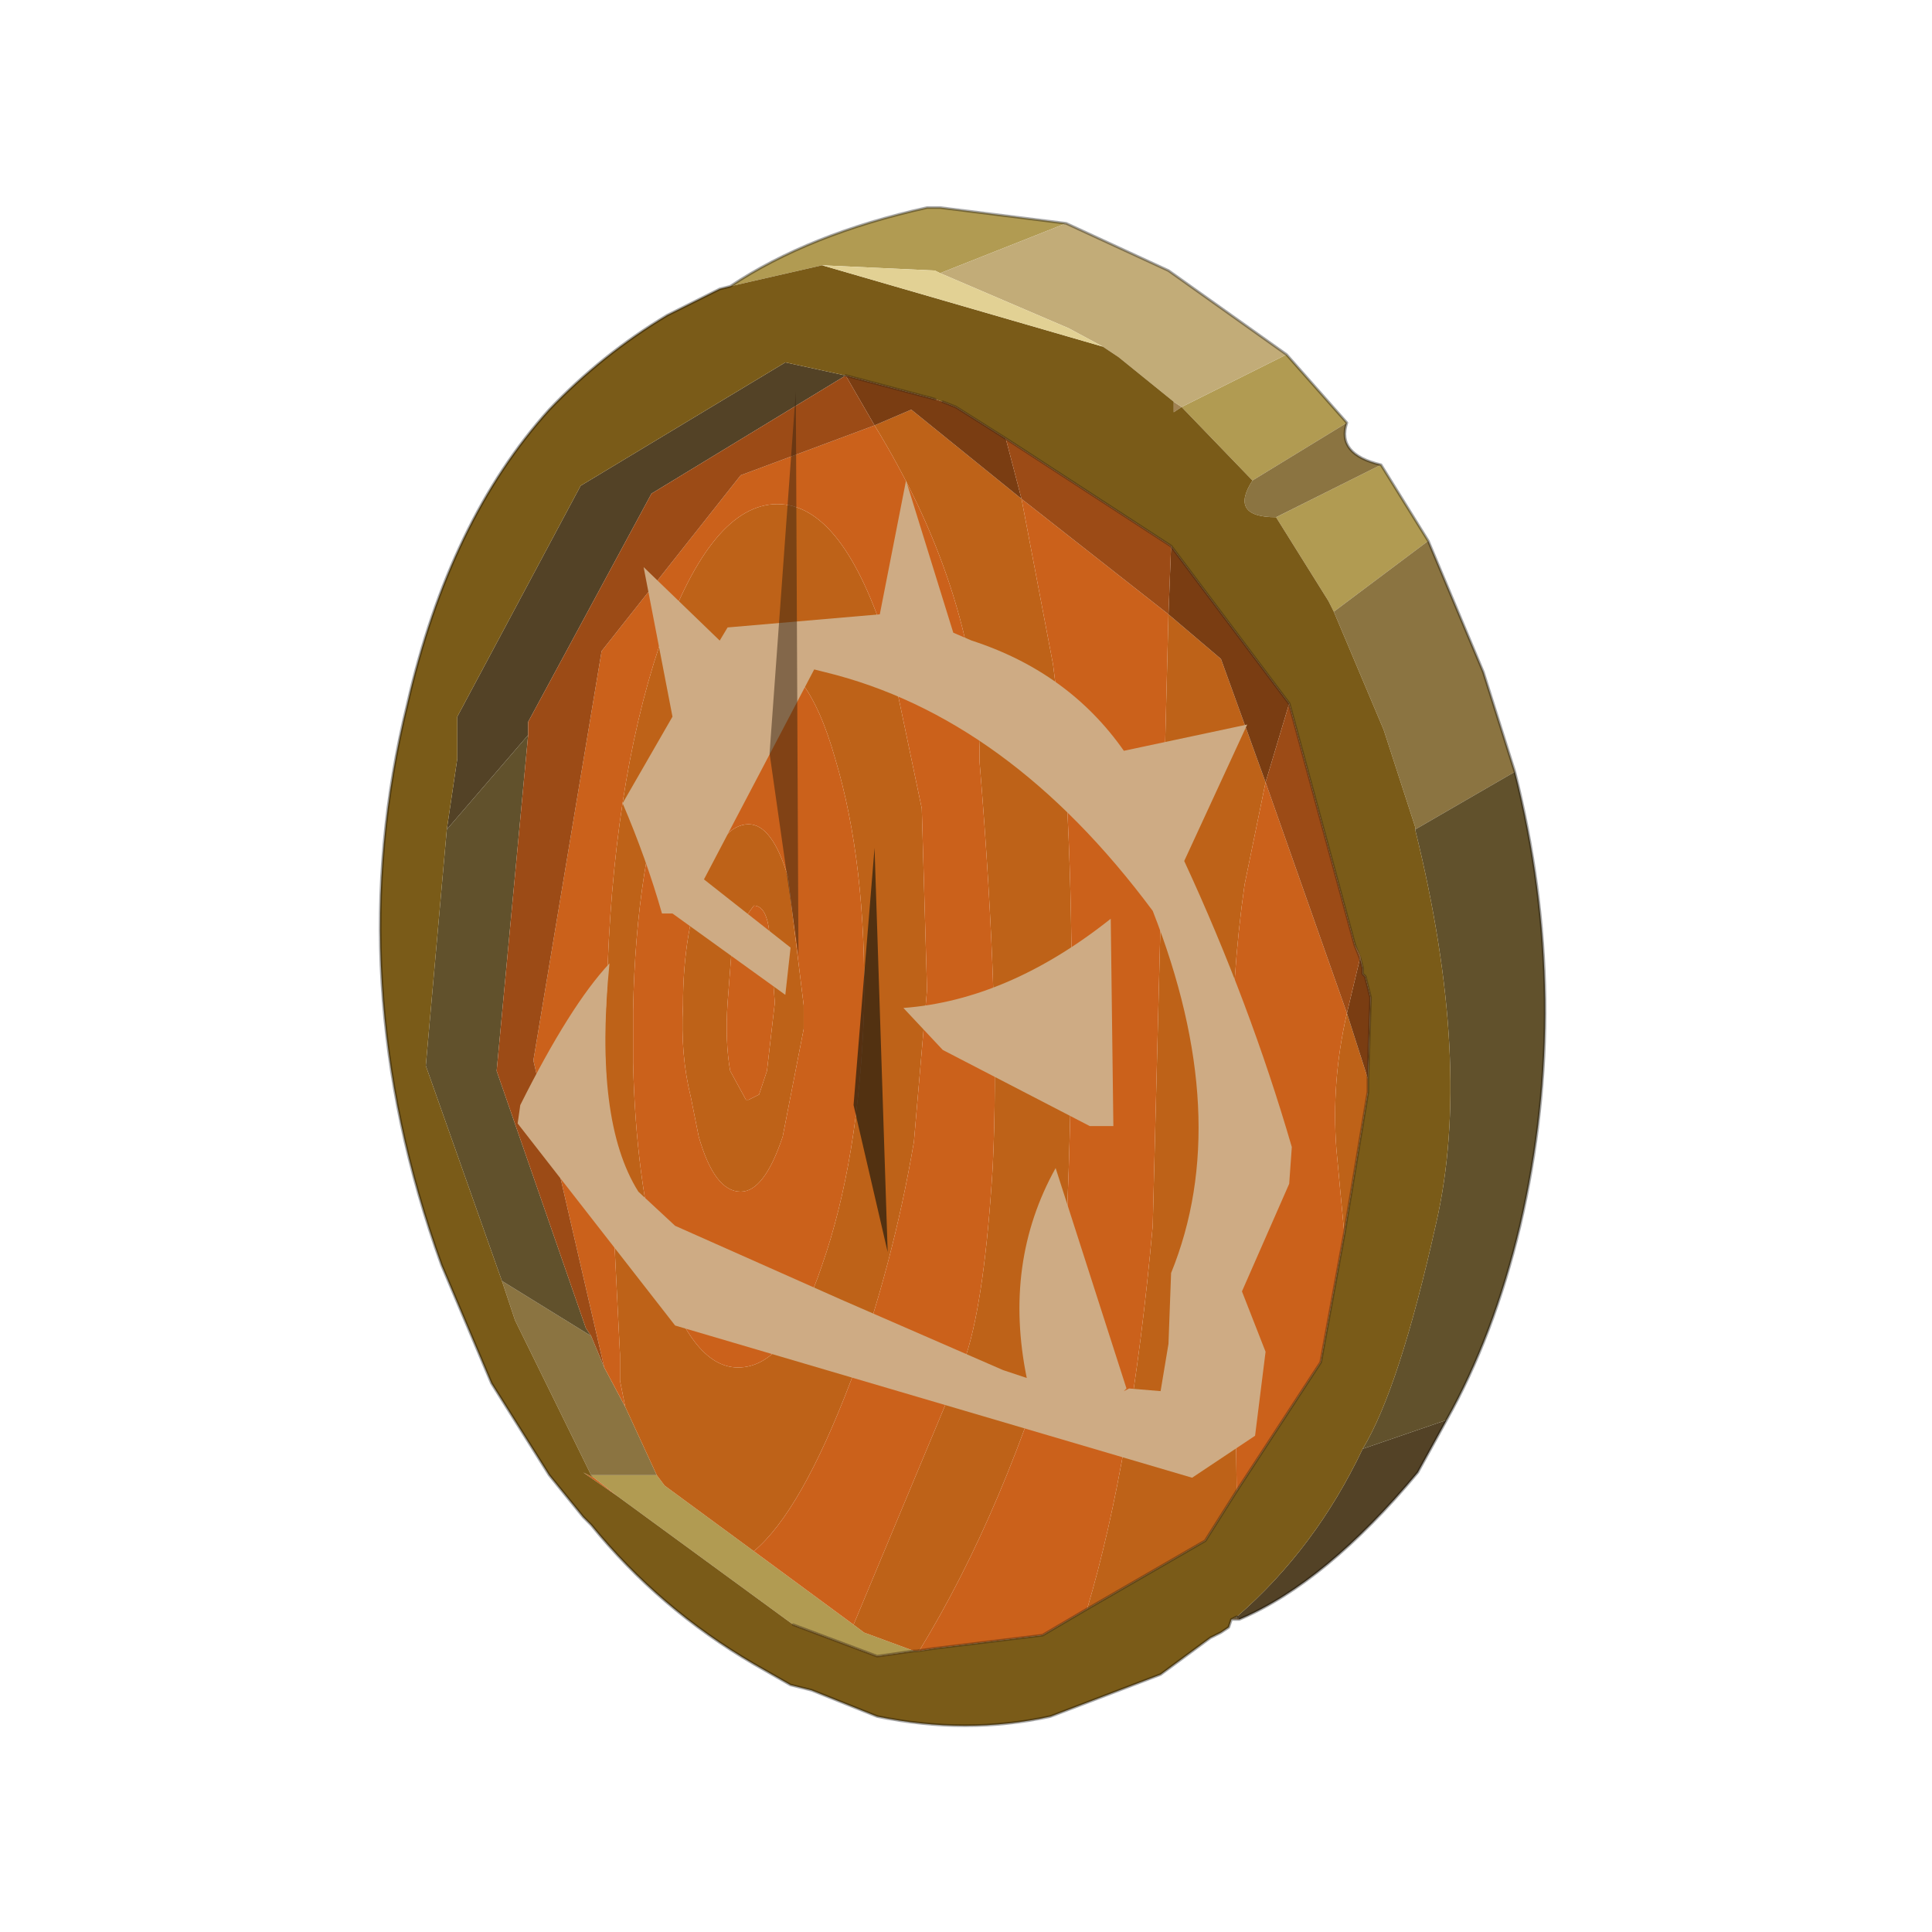 <?xml version="1.0" encoding="UTF-8" standalone="no"?>
<svg xmlns:xlink="http://www.w3.org/1999/xlink" height="440.0px" width="440.0px" xmlns="http://www.w3.org/2000/svg">
  <g transform="matrix(10.0, 0.0, 0.0, 10.0, 0.0, 0.0)">
    <use height="44.0" transform="matrix(0.909, 0.0, 0.0, 0.909, 2.0, 2.0)" width="44.0" xlink:href="#sprite0"/>
  </g>
  <defs>
    <g id="sprite0" transform="matrix(1.0, 0.0, 0.0, 1.0, 0.0, 0.0)">
      <use height="44.0" transform="matrix(1.0, 0.0, 0.0, 1.0, 0.0, 0.0)" width="44.0" xlink:href="#shape0"/>
      <use height="28.9" transform="matrix(1.315, 0.0, 0.0, 1.315, 7.35, 3.0)" width="22.2" xlink:href="#sprite1"/>
    </g>
    <g id="shape0" transform="matrix(1.0, 0.0, 0.0, 1.0, 0.0, 0.0)">
      <path d="M44.0 44.0 L0.0 44.0 0.0 0.0 44.0 0.0 44.0 44.0" fill="#43adca" fill-opacity="0.0" fill-rule="evenodd" stroke="none"/>
    </g>
    <g id="sprite1" transform="matrix(1.0, 0.0, 0.0, 1.0, 0.0, 0.0)">
      <use height="28.9" transform="matrix(1.0, 0.0, 0.0, 1.0, 0.0, 0.0)" width="22.2" xlink:href="#sprite2"/>
    </g>
    <g id="sprite2" transform="matrix(1.0, 0.0, 0.0, 1.0, 5.45, 14.8)">
      <use height="28.9" transform="matrix(1.0, 0.0, 0.0, 1.0, -5.45, -14.8)" width="22.2" xlink:href="#shape1"/>
    </g>
    <g id="shape1" transform="matrix(1.0, 0.0, 0.0, 1.0, 5.45, 14.8)">
      <path d="M10.9 12.1 L10.85 12.1 10.85 12.05 10.9 12.1" fill="#8f6737" fill-rule="evenodd" stroke="none"/>
      <path d="M10.85 12.1 L10.75 12.1 10.85 12.05 10.85 12.1 M9.65 -11.1 L9.8 -11.0 9.65 -10.9 9.65 -11.1" fill="#a18253" fill-rule="evenodd" stroke="none"/>
      <path d="M1.2 -13.3 Q2.7 -14.3 4.95 -14.8 L5.2 -14.8 7.6 -14.5 5.2 -13.55 5.1 -13.6 2.95 -13.7 1.2 -13.3 M11.8 -12.0 L12.95 -10.7 11.15 -9.6 9.8 -11.0 11.8 -12.0 M13.6 -9.9 L14.5 -8.45 12.7 -7.1 12.6 -7.3 11.6 -8.9 13.6 -9.9 M4.7 12.7 L4.0 12.8 2.4 12.2 -0.95 9.75 -1.4 9.4 -1.45 9.35 -0.2 9.35 -0.05 9.55 1.65 10.8 3.55 12.2 3.75 12.35 4.7 12.7" fill="#b19b52" fill-rule="evenodd" stroke="none"/>
      <path d="M5.2 -13.55 L7.6 -14.5 9.55 -13.6 11.8 -12.0 9.8 -11.0 9.65 -11.1 8.6 -11.95 8.3 -12.15 7.65 -12.5 5.2 -13.55" fill="#c2ac78" fill-rule="evenodd" stroke="none"/>
      <path d="M12.95 -10.7 Q12.75 -10.1 13.6 -9.9 L11.6 -8.9 Q10.7 -8.9 11.15 -9.6 L12.95 -10.7 M14.5 -8.45 L15.55 -5.95 16.15 -4.05 14.25 -2.95 14.25 -3.0 13.65 -4.85 12.7 -7.1 14.5 -8.45 M-1.45 9.35 L-2.9 6.4 -3.15 5.65 -1.45 6.7 -1.2 7.3 -0.8 8.05 -0.2 9.35 -1.45 9.35" fill="#8b7441" fill-rule="evenodd" stroke="none"/>
      <path d="M-4.0 -4.3 L-4.0 -5.1 -1.65 -9.5 2.25 -11.85 3.4 -11.6 -0.3 -9.35 -2.65 -5.0 -2.65 -4.75 -4.2 -2.95 -4.0 -4.3 M14.85 8.3 L14.3 9.3 Q12.55 11.4 10.9 12.1 L10.85 12.05 Q12.35 10.75 13.25 8.85 L14.85 8.3" fill="#534226" fill-rule="evenodd" stroke="none"/>
      <path d="M-4.2 -2.95 L-2.65 -4.75 -3.25 1.65 -1.55 6.55 -1.45 6.7 -3.15 5.65 -4.6 1.55 -4.2 -2.95 M16.15 -4.05 Q17.25 0.3 16.25 4.6 15.75 6.7 14.85 8.3 L13.25 8.85 Q13.95 7.7 14.65 4.55 15.35 1.5 14.25 -2.95 L16.15 -4.05" fill="#61512c" fill-rule="evenodd" stroke="none"/>
      <path d="M-4.0 -5.1 L-4.0 -4.3 -4.0 -4.75 -4.0 -5.1 M3.95 -10.65 L4.65 -10.95 6.75 -9.25 7.35 -6.1 7.55 -4.5 Q7.8 -1.1 7.65 3.5 L7.55 6.2 Q6.45 10.0 4.8 12.7 L4.75 12.7 4.7 12.7 3.75 12.35 3.55 12.2 5.7 7.05 Q6.05 5.95 6.2 3.5 6.35 0.6 5.95 -4.25 L5.95 -4.5 Q5.85 -7.55 3.95 -10.65 M13.2 -0.55 L13.25 -0.3 13.2 -0.5 13.2 -0.55 M13.35 1.8 L13.35 2.05 12.9 4.75 12.75 3.15 Q12.65 1.85 12.95 0.55 L13.35 1.8 M10.85 9.65 L10.25 10.6 8.0 11.9 Q8.85 9.05 9.25 4.6 L9.55 -7.05 10.55 -6.2 11.4 -3.85 11.0 -1.9 Q10.75 -0.15 10.75 1.8 L10.75 2.2 10.85 9.65 M-0.8 8.05 L-0.9 7.55 -0.9 7.05 -1.2 1.05 -1.15 0.1 Q-1.05 -3.75 -0.15 -6.45 L-0.1 -6.5 Q0.85 -9.15 2.1 -9.15 3.35 -9.15 4.2 -6.45 L4.85 -3.35 4.95 0.1 4.7 3.0 Q4.3 5.35 3.5 7.55 2.55 10.05 1.65 10.8 L-0.05 9.55 -0.2 9.35 -0.8 8.05 M2.3 -2.05 L2.6 0.4 2.6 0.85 2.2 2.9 Q1.85 3.95 1.4 3.95 0.9 3.95 0.6 2.9 L0.45 2.15 Q0.25 1.35 0.3 0.4 0.3 -1.0 0.7 -2.05 1.05 -3.05 1.55 -3.05 2.0 -3.05 2.3 -2.05 M1.7 -6.25 L0.9 -5.8 Q0.45 -5.35 0.1 -4.3 -0.6 -2.3 -0.65 0.5 L-0.65 1.5 Q-0.6 3.7 -0.15 5.35 0.45 7.3 1.35 7.3 2.3 7.3 2.95 5.35 3.65 3.35 3.75 0.5 3.8 -2.3 3.2 -4.3 2.65 -6.25 1.7 -6.25 M1.95 -0.95 Q1.9 -1.5 1.65 -1.5 L1.25 -0.95 1.15 0.35 Q1.1 1.1 1.2 1.65 L1.5 2.2 1.55 2.2 1.75 2.1 1.9 1.65 2.05 0.35 1.95 -0.95" fill="#be6218" fill-rule="evenodd" stroke="none"/>
      <path d="M13.1 -0.75 L13.2 -0.55 13.2 -0.5 13.1 -0.75 M12.9 4.75 L12.45 7.2 10.85 9.65 10.75 2.2 10.75 1.8 Q10.75 -0.15 11.0 -1.9 L11.4 -3.85 12.95 0.55 Q12.65 1.85 12.75 3.15 L12.9 4.75 M8.0 11.9 L7.15 12.4 5.1 12.65 4.8 12.7 Q6.45 10.0 7.55 6.2 L7.65 3.5 Q7.8 -1.1 7.55 -4.5 L7.35 -6.1 6.75 -9.25 9.55 -7.05 9.25 4.6 Q8.85 9.05 8.0 11.9 M-0.95 9.75 L-1.6 9.3 -1.4 9.4 -0.95 9.75 M1.65 10.8 Q2.55 10.05 3.5 7.55 4.3 5.35 4.7 3.0 L4.95 0.1 4.85 -3.35 4.2 -6.45 Q3.35 -9.15 2.1 -9.15 0.85 -9.15 -0.1 -6.5 L-0.15 -6.45 Q-1.05 -3.75 -1.15 0.1 L-1.2 1.05 -0.9 7.05 -0.9 7.55 -0.8 8.05 -1.2 7.3 -2.55 1.45 -1.25 -6.35 1.4 -9.7 3.95 -10.65 Q5.85 -7.55 5.95 -4.5 L5.95 -4.25 Q6.35 0.6 6.2 3.5 6.05 5.95 5.7 7.05 L3.55 12.2 1.65 10.8 M2.3 -2.05 Q2.0 -3.05 1.55 -3.05 1.05 -3.05 0.7 -2.05 0.3 -1.0 0.3 0.4 0.25 1.35 0.45 2.15 L0.6 2.9 Q0.9 3.95 1.4 3.95 1.85 3.95 2.2 2.9 L2.6 0.85 2.6 0.4 2.3 -2.05 M1.7 -6.25 Q2.65 -6.25 3.2 -4.3 3.8 -2.3 3.75 0.5 3.65 3.35 2.95 5.35 2.3 7.3 1.35 7.3 0.45 7.3 -0.15 5.35 -0.6 3.7 -0.65 1.5 L-0.65 0.5 Q-0.6 -2.3 0.1 -4.3 0.45 -5.35 0.9 -5.8 L1.7 -6.25 M1.95 -0.95 L2.05 0.35 1.9 1.65 1.75 2.1 1.55 2.2 1.5 2.2 1.2 1.65 Q1.1 1.1 1.15 0.35 L1.25 -0.95 1.65 -1.5 Q1.9 -1.5 1.95 -0.95" fill="#cb611b" fill-rule="evenodd" stroke="none"/>
      <path d="M-4.0 -5.1 L-4.0 -4.75 -4.0 -4.3 -4.2 -2.95 -4.6 1.55 -3.15 5.65 -2.9 6.4 -1.45 9.35 -1.4 9.4 -1.6 9.3 -0.95 9.75 2.4 12.2 4.0 12.8 4.7 12.7 4.75 12.7 5.1 12.65 4.75 12.7 4.8 12.7 5.1 12.65 7.15 12.4 8.0 11.9 10.25 10.6 10.85 9.65 12.45 7.2 12.9 4.75 13.35 2.05 13.35 1.8 13.4 0.25 13.3 -0.15 13.25 -0.2 13.25 -0.3 13.2 -0.55 13.1 -0.75 11.85 -5.35 9.6 -8.35 6.45 -10.4 5.5 -11.0 5.25 -11.1 5.1 -11.15 3.4 -11.6 2.25 -11.85 -1.65 -9.5 -4.0 -5.1 M1.2 -13.3 L2.95 -13.7 8.3 -12.15 8.6 -11.95 9.65 -11.1 9.65 -10.9 9.8 -11.0 11.15 -9.6 Q10.7 -8.9 11.6 -8.9 L12.6 -7.3 12.7 -7.1 13.65 -4.85 14.25 -3.0 14.25 -2.95 Q15.35 1.5 14.65 4.55 13.95 7.7 13.25 8.85 12.35 10.75 10.85 12.05 L10.75 12.1 10.7 12.25 10.55 12.35 10.35 12.45 9.4 13.15 7.3 13.95 Q5.7 14.3 4.0 13.95 L2.75 13.45 2.35 13.35 1.65 12.95 Q-0.15 11.9 -1.45 10.3 L-1.6 10.15 -2.25 9.35 -3.35 7.6 -4.3 5.35 Q-6.25 -0.05 -4.95 -5.35 -4.15 -8.85 -2.25 -10.95 -1.25 -12.0 0.0 -12.75 L0.9 -13.2 1.0 -13.25 1.2 -13.3" fill="#7a5b18" fill-rule="evenodd" stroke="none"/>
      <path d="M5.25 -11.1 L5.5 -11.0 6.45 -10.4 6.75 -9.25 4.65 -10.95 3.95 -10.65 3.4 -11.6 5.1 -11.15 5.25 -11.1 M9.6 -8.35 L11.85 -5.35 11.4 -3.85 10.55 -6.2 9.55 -7.05 9.6 -8.35 M13.25 -0.3 L13.25 -0.2 13.3 -0.15 13.4 0.25 13.35 1.8 12.95 0.55 13.2 -0.5 13.25 -0.3" fill="#7a3d12" fill-rule="evenodd" stroke="none"/>
      <path d="M-2.65 -4.75 L-2.65 -5.0 -0.3 -9.35 3.4 -11.6 3.95 -10.65 1.4 -9.7 -1.25 -6.35 -2.55 1.45 -1.2 7.3 -1.45 6.7 -1.55 6.55 -3.25 1.65 -2.65 -4.75 M6.75 -9.25 L6.45 -10.4 9.6 -8.35 9.55 -7.05 6.75 -9.25 M11.85 -5.35 L13.1 -0.75 13.2 -0.5 12.95 0.55 11.4 -3.85 11.85 -5.35" fill="#9c4b16" fill-rule="evenodd" stroke="none"/>
      <path d="M2.95 -13.7 L5.1 -13.6 5.2 -13.55 7.65 -12.5 8.3 -12.15 2.95 -13.7" fill="#e2d194" fill-rule="evenodd" stroke="none"/>
      <path d="M7.6 -14.5 L5.2 -14.8 4.95 -14.8 Q2.7 -14.3 1.2 -13.3 M7.6 -14.5 L9.55 -13.6 11.8 -12.0 12.95 -10.7 Q12.75 -10.1 13.6 -9.9 L14.5 -8.45 15.55 -5.95 16.15 -4.05 Q17.25 0.3 16.25 4.6 15.75 6.7 14.85 8.3 L14.3 9.3 Q12.55 11.4 10.9 12.1 L10.85 12.1 10.75 12.1 10.7 12.25 10.55 12.35 10.35 12.45 9.4 13.15 7.3 13.95 Q5.7 14.3 4.0 13.95 L2.75 13.45 2.35 13.35 1.65 12.95 Q-0.15 11.9 -1.45 10.3 L-1.6 10.15 -2.25 9.35 -3.35 7.6 -4.3 5.35 Q-6.25 -0.05 -4.95 -5.35 -4.15 -8.85 -2.25 -10.95 -1.25 -12.0 0.0 -12.75 L0.9 -13.2 1.0 -13.25 1.2 -13.3 M10.85 12.05 L10.75 12.1 M10.85 12.05 L10.85 12.1" fill="none" stroke="#000000" stroke-linecap="round" stroke-linejoin="round" stroke-opacity="0.349" stroke-width="0.05"/>
      <path d="M6.45 -10.4 L5.5 -11.0 5.25 -11.1 M5.1 -11.15 L3.4 -11.6 M6.45 -10.4 L9.6 -8.35 11.85 -5.35 13.1 -0.75 M13.25 -0.3 L13.25 -0.2 13.3 -0.15 13.4 0.25 13.35 1.8 13.35 2.05 12.9 4.75 12.45 7.2 10.85 9.65 10.25 10.6 8.0 11.9 7.15 12.4 5.1 12.65 4.75 12.7 4.7 12.7 4.0 12.8 2.4 12.2 M13.25 -0.3 L13.2 -0.5 13.1 -0.75" fill="none" stroke="#382510" stroke-linecap="round" stroke-linejoin="round" stroke-opacity="0.4" stroke-width="0.05"/>
      <path d="M11.05 -4.95 L9.85 -2.35 Q11.1 0.35 11.9 3.1 L11.85 3.8 10.95 5.85 11.4 7.0 11.2 8.6 10.0 9.4 0.15 6.5 -2.85 2.65 -2.8 2.3 Q-1.85 0.4 -1.1 -0.4 -1.4 2.6 -0.55 3.95 L0.15 4.6 3.3 6.0 6.4 7.35 6.85 7.5 Q6.4 5.3 7.4 3.5 L8.75 7.7 8.7 7.75 8.8 7.7 9.4 7.75 9.55 6.85 9.6 5.5 Q10.8 2.55 9.25 -1.4 6.5 -5.1 3.0 -5.95 L2.8 -6.0 0.7 -2.0 2.35 -0.7 2.25 0.2 0.1 -1.35 -0.1 -1.35 Q-0.4 -2.4 -0.85 -3.45 L0.1 -5.1 -0.45 -7.95 1.0 -6.55 1.15 -6.8 4.05 -7.05 4.55 -9.6 5.45 -6.7 5.8 -6.55 Q7.65 -5.95 8.7 -4.45 L11.05 -4.95 M4.5 0.45 Q6.5 0.3 8.45 -1.25 L8.5 2.7 8.05 2.7 5.25 1.25 4.5 0.45" fill="#ceab84" fill-rule="evenodd" stroke="none"/>
      <path d="M3.95 -2.6 L4.2 5.1 3.55 2.3 3.95 -2.6" fill="#382510" fill-opacity="0.8" fill-rule="evenodd" stroke="none"/>
      <path d="M2.45 -11.3 L2.5 -0.55 1.95 -4.4 2.45 -11.3" fill="#382510" fill-opacity="0.502" fill-rule="evenodd" stroke="none"/>
    </g>
  </defs>
</svg>
